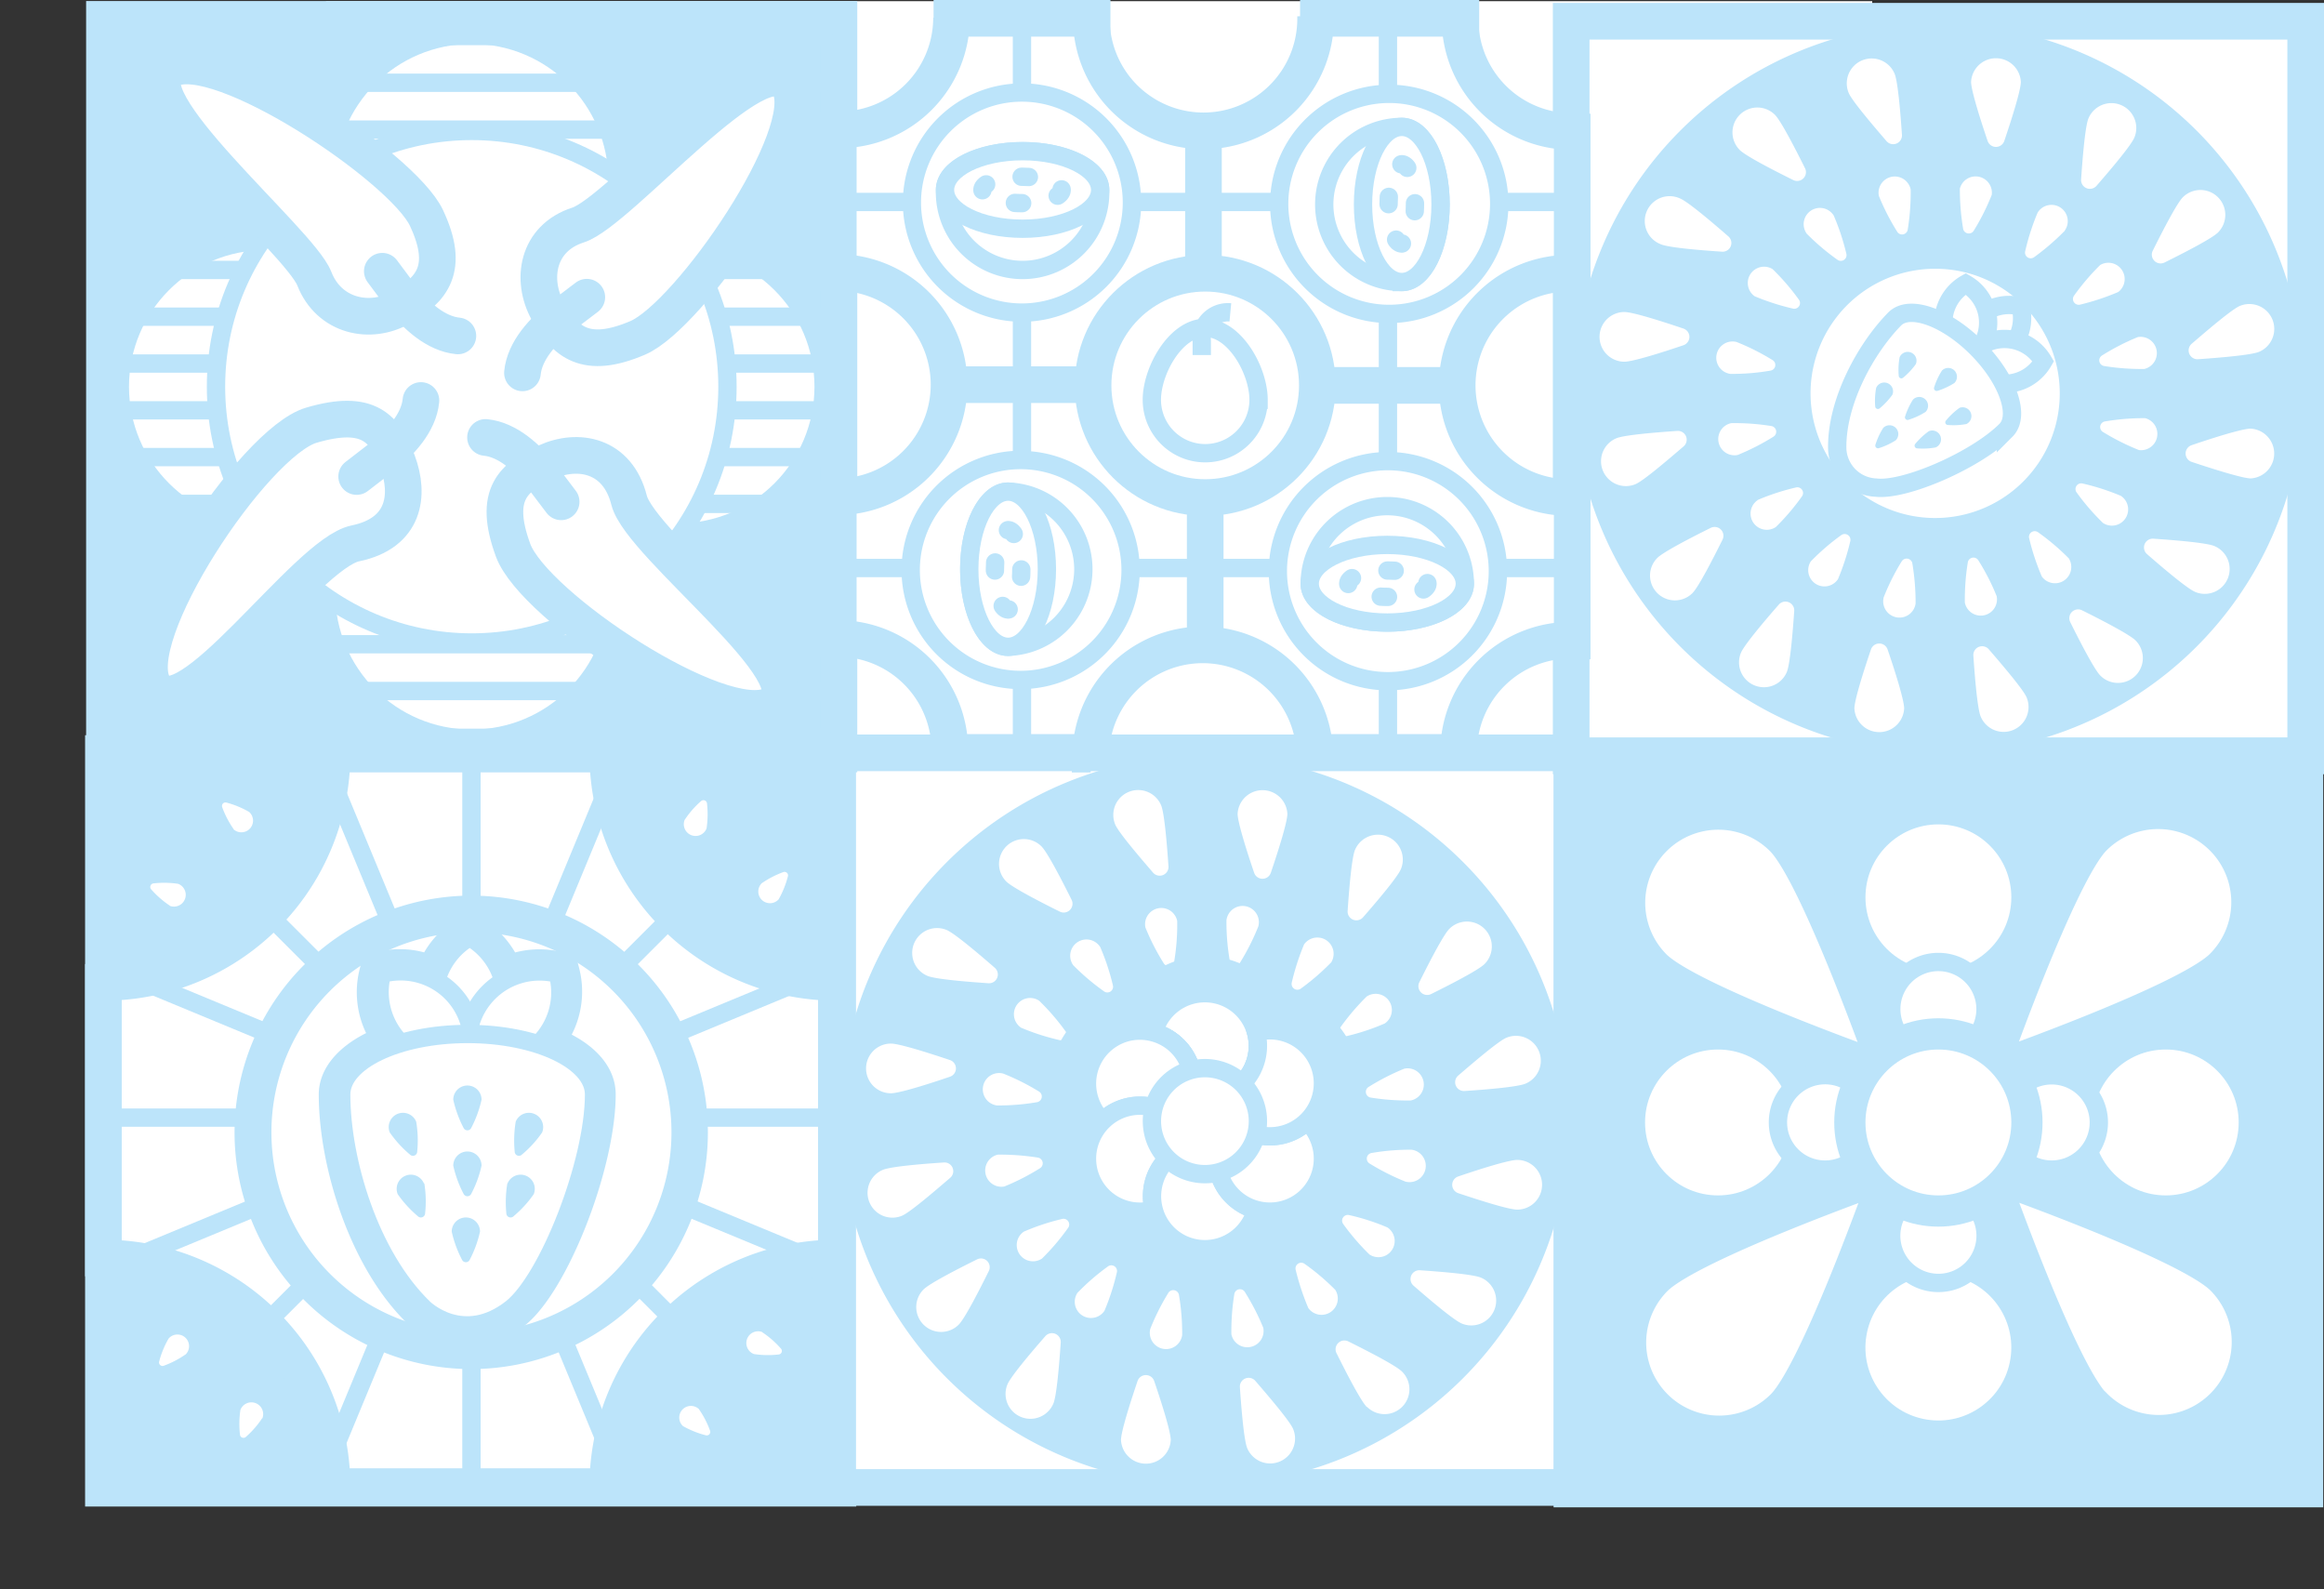 <svg xmlns="http://www.w3.org/2000/svg" viewBox="0 0 317.07 216.77"><rect x="0" y="0" width="317.07" height="216.77" fill="#333333" stroke="none"/><defs><clipPath id="clip-path"><path d="M114.32 133.64v37.62a31.18 31.18 0 00-31.19 31.19H45.51a31.18 31.18 0 00-31.19-31.19v-37.62a31.18 31.18 0 0031.19-31.19h37.62a31.18 31.18 0 0031.19 31.19z" fill="none"/></clipPath><style>.cls-12,.cls-6{fill:none}.cls-13,.cls-14,.cls-2,.cls-4,.cls-8,.cls-9{fill:#fff}.cls-3,.cls-7{fill:#bce4fa}.cls-12,.cls-13,.cls-14,.cls-3,.cls-4,.cls-6,.cls-8,.cls-9{stroke:#bce4fa;stroke-miterlimit:10}.cls-12,.cls-3,.cls-4{stroke-width:5px}.cls-13,.cls-6,.cls-8,.cls-9{stroke-width:2.5px}.cls-13,.cls-9{stroke-linecap:round}.cls-13{stroke-dasharray:1 5}.cls-14{stroke-width:4.26px}</style></defs><g id="Capa_2" data-name="Capa 2"><g id="Capa_3" data-name="Capa 3"><path class="cls-2" d="M44.47.16h210.96v106.99H44.47z"/><path class="cls-3" d="M14.11 102.79h100.21V203H14.11z"/><path class="cls-2" d="M62.05 179.19a12.37 12.37 0 01-1.8 2.85.48.48 0 01-.85-.18 12.74 12.74 0 01-.47-3.33 1.59 1.59 0 013.12.66zM50.4 172.2a12.6 12.6 0 01-2.7 2 .49.49 0 01-.73-.48 12.63 12.63 0 01.76-3.28 1.59 1.59 0 012.67 1.74zM42 161.5a12.63 12.63 0 01-3.24.91.48.48 0 01-.51-.7 12.45 12.45 0 011.88-2.79A1.59 1.59 0 0142 161.5zm-3.95-12.99a12.48 12.48 0 01-3.35-.31.48.48 0 01-.23-.84 12.66 12.66 0 012.76-1.93 1.59 1.59 0 01.82 3.08zM39 135a12.82 12.82 0 01-3-1.48.48.48 0 01.09-.87 12.79 12.79 0 013.27-.81A1.59 1.59 0 1139 135zm5.72-12.37a12.8 12.8 0 01-2.28-2.46.48.48 0 01.4-.78 12.71 12.71 0 013.33.41 1.59 1.59 0 11-1.45 2.83zm9.77-9.44a12.71 12.71 0 01-1.24-3.12.48.48 0 01.64-.58 12.21 12.21 0 013 1.58 1.59 1.59 0 01-2.37 2.12zM67 107.88a12.53 12.53 0 010-3.37.49.49 0 01.82-.31 12.55 12.55 0 012.2 2.54 1.59 1.59 0 11-3 1.14zm13.58-.49a12.84 12.84 0 011.16-3.15.48.48 0 01.87 0 12.65 12.65 0 011.15 3.16 1.59 1.59 0 11-3.18 0zm12.85 4.42a12.64 12.64 0 012.21-2.53.49.49 0 01.82.32 13.28 13.28 0 01-.06 3.4 1.59 1.59 0 11-3-1.15zm10.41 8.73a13 13 0 013-1.57.48.48 0 01.65.59 12.8 12.8 0 01-1.26 3.12 1.59 1.59 0 11-2.36-2.14zm6.59 11.88a12.92 12.92 0 013.34-.4.49.49 0 01.4.78 12.49 12.49 0 01-2.3 2.46 1.59 1.59 0 11-1.44-2.84zm1.9 13.46a12.83 12.83 0 013.26.82.48.48 0 01.09.87 12.9 12.9 0 01-3 1.47 1.59 1.59 0 11-.33-3.16zm-3.05 13.24a12.74 12.74 0 012.75 1.94.48.48 0 01-.23.84 12.75 12.75 0 01-3.35.29 1.59 1.59 0 01.83-3.07zm-7.59 11.26a12.92 12.92 0 011.87 2.8.48.48 0 01-.52.7 12.61 12.61 0 01-3.23-.92 1.6 1.6 0 011.88-2.58zm-11.13 7.8a12.78 12.78 0 01.75 3.28.49.49 0 01-.74.48 12.72 12.72 0 01-2.68-2 1.59 1.59 0 012.67-1.73zm-13.18 3.3a12.83 12.83 0 01-.48 3.33.48.48 0 01-.85.18 12.88 12.88 0 01-1.79-2.86 1.59 1.59 0 013.12-.65z"/><path class="cls-2" d="M36.65 150.35a12.83 12.83 0 01-2.84-1.79.48.48 0 01.18-.86 13 13 0 013.33-.46 1.59 1.59 0 01-.67 3.11zm6.99-11.65a13 13 0 01-2-2.7.48.48 0 01.47-.73 12.94 12.94 0 013.28.76 1.59 1.59 0 01-1.74 2.67zm10.7-8.37a13 13 0 01-.91-3.24.48.48 0 01.71-.51 12.35 12.35 0 012.78 1.88 1.59 1.59 0 01-2.58 1.87zm13-3.98a12.83 12.83 0 01.3-3.35.48.48 0 01.85-.22 12.3 12.3 0 011.92 2.75 1.59 1.59 0 11-3.07.82zm13.55.94a12.71 12.71 0 011.49-3 .48.48 0 01.86.1 12.41 12.41 0 01.82 3.26 1.59 1.59 0 01-3.17-.34zM93.21 133a12.59 12.59 0 012.47-2.29.48.48 0 01.77.4 12.44 12.44 0 01-.41 3.34 1.59 1.59 0 11-2.83-1.45zm9.44 9.79a12.81 12.81 0 013.13-1.24.48.48 0 01.58.65 13 13 0 01-1.58 3 1.6 1.6 0 01-2.13-2.38zM108 155.3a12.47 12.47 0 013.36-.05.48.48 0 01.31.82 12.55 12.55 0 01-2.54 2.2 1.57 1.57 0 01-2-.92 1.59 1.59 0 01.87-2.05zm.45 13.58a12.89 12.89 0 013.16 1.16.48.48 0 010 .87 12.65 12.65 0 01-3.16 1.15 1.59 1.59 0 110-3.18zM104 181.73a12.69 12.69 0 012.53 2.21.48.48 0 01-.31.82 12.79 12.79 0 01-3.36-.06 1.59 1.59 0 111.14-3zm-8.7 10.41a12.53 12.53 0 011.57 3 .48.48 0 01-.58.64 12.63 12.63 0 01-3.12-1.26 1.59 1.59 0 012.13-2.36zm-11.88 6.59a12.92 12.92 0 01.4 3.34.49.49 0 01-.78.4 12.78 12.78 0 01-2.46-2.3 1.59 1.59 0 112.84-1.44zM70 200.63a12.4 12.4 0 01-.83 3.26.47.47 0 01-.86.09 12.61 12.61 0 01-1.48-3 1.59 1.59 0 013.17-.33zm-13.27-3.05a12.5 12.5 0 01-1.94 2.75.48.48 0 01-.84-.23 12.83 12.83 0 01-.3-3.35 1.59 1.59 0 013.08.83zM45.46 190a12.57 12.57 0 01-2.8 1.87.48.48 0 01-.7-.51 12.94 12.94 0 01.93-3.24 1.59 1.59 0 012.57 1.88zm-7.8-11.14a12.58 12.58 0 01-3.28.75.48.48 0 01-.47-.73 12.58 12.58 0 012-2.69 1.59 1.59 0 111.73 2.67zm-3.29-13.18a12.77 12.77 0 01-3.37-.48.48.48 0 01-.18-.85 12.75 12.75 0 012.85-1.78 1.59 1.59 0 11.66 3.11z"/><path class="cls-2" d="M67.15 126.07a12.63 12.63 0 011.79-2.85.49.49 0 01.86.18 13.1 13.1 0 01.46 3.33 1.59 1.59 0 11-3.11-.66zm11.65 6.99a13.11 13.11 0 012.69-2 .48.48 0 01.73.48 12.68 12.68 0 01-.75 3.28 1.59 1.59 0 01-2.67-1.74zm8.37 10.7a12.63 12.63 0 013.24-.91.48.48 0 01.51.7 12.45 12.45 0 01-1.92 2.79 1.59 1.59 0 11-1.87-2.58zm3.98 12.99a12.48 12.48 0 013.35.31.48.48 0 01.22.84 12.4 12.4 0 01-2.72 1.93 1.59 1.59 0 01-.82-3.08zm-.94 13.56a13 13 0 013 1.48.48.48 0 01-.1.87 12.33 12.33 0 01-3.26.81 1.59 1.59 0 01.34-3.16zm-5.74 12.32a12.49 12.49 0 012.29 2.46.48.48 0 01-.4.78 12.86 12.86 0 01-3.34-.41 1.59 1.59 0 01-.69-2.14 1.57 1.57 0 012.14-.69zm-9.77 9.44a12.29 12.29 0 011.3 3.12.48.48 0 01-.65.58 12.61 12.61 0 01-3-1.58 1.59 1.59 0 012.37-2.12zm-12.5 5.31a12.53 12.53 0 010 3.37.49.49 0 01-.82.31 12.55 12.55 0 01-2.2-2.54 1.59 1.59 0 013-1.14zm-13.58.49a12.84 12.84 0 01-1.16 3.13.48.48 0 01-.87 0 12.65 12.65 0 01-1.15-3.16 1.59 1.59 0 113.18 0zm-12.85-4.42a12.75 12.75 0 01-2.22 2.55.48.48 0 01-.81-.32 12.82 12.82 0 01.06-3.36 1.59 1.59 0 013 1.15zm-10.41-8.73a12.91 12.91 0 01-3 1.57.48.48 0 01-.64-.59 12.53 12.53 0 011.28-3.11 1.59 1.59 0 112.36 2.13zm-6.6-11.88a12.8 12.8 0 01-3.34.4.48.48 0 01-.39-.78 12.79 12.79 0 012.29-2.46 1.59 1.59 0 111.44 2.84zm-1.89-13.45a13.25 13.25 0 01-3.26-.83.48.48 0 01-.09-.87 12.9 12.9 0 013-1.47 1.59 1.59 0 11.33 3.17zm3.05-13.25a12.5 12.5 0 01-2.75-1.94.48.48 0 01.23-.84 12.75 12.75 0 013.35-.29 1.59 1.59 0 11-.83 3.07zm7.59-11.26a12.57 12.57 0 01-1.87-2.8.48.48 0 01.51-.7 12.58 12.58 0 013.24.92 1.6 1.6 0 01-1.88 2.58zm11.13-7.8a12.78 12.78 0 01-.75-3.28.48.48 0 01.73-.48 12.56 12.56 0 012.69 2 1.59 1.59 0 11-2.67 1.73zm13.18-3.3a12.83 12.83 0 01.48-3.33.48.48 0 01.85-.18 12.78 12.78 0 011.78 2.86 1.59 1.59 0 01-3.11.65z"/><path class="cls-2" d="M90.55 154.91a12.83 12.83 0 012.84 1.79.48.48 0 01-.18.86 12.66 12.66 0 01-3.33.46 1.59 1.59 0 01.67-3.11zm-7 11.65a12.6 12.6 0 012 2.7.49.49 0 01-.48.73 13.16 13.16 0 01-3.28-.76 1.59 1.59 0 011.74-2.67zm-10.7 8.37a12.63 12.63 0 01.91 3.24.48.48 0 01-.7.51 12.45 12.45 0 01-2.79-1.88 1.59 1.59 0 012.58-1.87zm-12.99 3.98a12.48 12.48 0 01-.31 3.35.48.48 0 01-.84.22 12.4 12.4 0 01-1.93-2.75 1.59 1.59 0 013.08-.82zM46.3 178a13 13 0 01-1.48 3 .48.48 0 01-.87-.1 12.64 12.64 0 01-.81-3.26 1.59 1.59 0 113.16.34zM34 172.23a12.89 12.89 0 01-2.47 2.29.49.49 0 01-.78-.4 12.86 12.86 0 01.41-3.34 1.59 1.59 0 012.84 1.45zm-9.46-9.76a12.71 12.71 0 01-3.12 1.24.48.48 0 01-.58-.65 12.68 12.68 0 011.58-3 1.59 1.59 0 012.12 2.37zM19.23 150a12.53 12.53 0 01-3.37 0 .49.49 0 01-.31-.82 12.55 12.55 0 012.54-2.2 1.59 1.59 0 111.14 3zm-.48-13.62a12.74 12.74 0 01-3.16-1.16.48.48 0 010-.87 12.79 12.79 0 013.16-1.15 1.59 1.59 0 010 3.18zm4.41-12.85a13 13 0 01-2.53-2.21.49.49 0 01.32-.82 12.82 12.82 0 013.36.06 1.59 1.59 0 11-1.15 3zm8.73-10.41a12.91 12.91 0 01-1.57-3 .48.48 0 01.59-.64 12.63 12.63 0 013.09 1.28 1.59 1.59 0 11-2.14 2.36zm11.88-6.59a12.56 12.56 0 01-.39-3.34.48.48 0 01.77-.4 12.49 12.49 0 012.46 2.3 1.59 1.59 0 01-.7 2.14 1.6 1.6 0 01-2.14-.7zm13.46-1.9a12.73 12.73 0 01.82-3.26.48.48 0 01.87-.09 12.9 12.9 0 011.47 3 1.59 1.59 0 11-3.16.33zm13.24 3.05a12.5 12.5 0 011.94-2.75.48.48 0 01.84.23 12.75 12.75 0 01.29 3.35 1.59 1.59 0 11-3.07-.83zm11.27 7.59a12.46 12.46 0 012.79-1.87.48.48 0 01.71.51 12.94 12.94 0 01-.93 3.24 1.59 1.59 0 01-2.57-1.88zm7.8 11.13a12.58 12.58 0 013.28-.75.48.48 0 01.47.73 12.56 12.56 0 01-2 2.69 1.59 1.59 0 11-1.72-2.67zm3.29 13.18a12.83 12.83 0 013.33.48.48.48 0 01.18.85 12.78 12.78 0 01-2.86 1.78 1.59 1.59 0 11-.65-3.11z"/><path class="cls-4" d="M114.11 134v37.6a31.18 31.18 0 00-31.19 31.19H45.3a31.18 31.18 0 00-31.19-31.19V134a31.18 31.18 0 0031.19-31.21h37.62A31.18 31.18 0 00114.11 134z"/><g clip-path="url(#clip-path)"><path class="cls-6" d="M18.84 106.97l90.96 90.97m0-90.97l-90.96 90.97M4.9 127.84l118.84 49.23M88.93 93.03L39.7 211.88M0 152.45h128.64M64.32 88.14v128.63M4.9 177.07l118.84-49.23M39.7 93.03l49.23 118.85"/></g><circle class="cls-2" cx="64.32" cy="154.46" r="29.79"/><path class="cls-7" d="M64.32 127.17a27.29 27.29 0 1027.29 27.29 27.29 27.29 0 00-27.29-27.29m0-5A32.29 32.29 0 1132 154.46a32.33 32.33 0 0132.29-32.29z"/><path class="cls-8" d="M69 136.32a9.81 9.81 0 01-4.92 8.51 9.83 9.83 0 010-17 9.81 9.81 0 014.92 8.49z"/><path class="cls-8" d="M73.6 142.3a9.78 9.78 0 01-9.49 2.53 9.83 9.83 0 0112-12 9.81 9.81 0 01-2.51 9.47z"/><path class="cls-8" d="M61.57 135.34a9.81 9.81 0 012.54 9.49 9.83 9.83 0 01-12-12 9.81 9.81 0 019.46 2.51z"/><path class="cls-8" d="M81.05 149.29c0-4.56-7.72-8.25-17.25-8.25s-17.25 3.69-17.25 8.25c0 9 3.84 22 11.27 29.17 0 0 5.32 5.25 12 0 4.95-3.93 11.23-19.84 11.23-29.17z"/><path class="cls-7" d="M64.11 127.81a9.85 9.85 0 00-4.58 6 9.75 9.75 0 00-4.91-1.32 10 10 0 00-2.55.34 9.79 9.79 0 002.55 9.49c-4.85 1.46-8.09 4-8.09 7 0 9 3.83 22 11.27 29.17a9.09 9.09 0 005.91 2.33 9.69 9.69 0 006.06-2.33c5-3.93 11.26-19.84 11.26-29.17 0-2.85-3-5.36-7.62-6.85l.17-.14a9.81 9.81 0 002.54-9.5 9.88 9.88 0 00-7.45 1 9.85 9.85 0 00-4.58-6m0-3.46l1.5.86a12.94 12.94 0 014.69 4.69 13 13 0 016.62 0l1.68.45L79 132a12.86 12.86 0 01-1 9.13c3.83 2 6 4.9 6 8.14 0 10.16-6.61 27-12.4 31.53a12.71 12.71 0 01-7.92 3 12 12 0 01-8-3.17c-8-7.69-12.19-21.59-12.19-31.33 0-3.33 2.36-6.32 6.46-8.38a12.87 12.87 0 01-.84-8.88l.45-1.68 1.67-.45a12.75 12.75 0 016.64 0 12.86 12.86 0 014.67-4.68l1.5-.87z"/><path class="cls-7" d="M65.7 150a15.55 15.55 0 01-1.4 3.84.58.58 0 01-1.06 0 15.55 15.55 0 01-1.4-3.84 1.93 1.93 0 013.86 0zm-8.92 3a15.1 15.1 0 01.14 4.08.58.58 0 01-1 .4 15.58 15.58 0 01-2.74-3 1.93 1.93 0 013.6-1.48zm13.58 0a16 16 0 00-.14 4.08.58.58 0 001 .4 15 15 0 002.74-3 1.93 1.93 0 00-3.6-1.48zm-4.66 6a15.36 15.36 0 01-1.4 3.83.58.58 0 01-1.06 0 15.36 15.36 0 01-1.4-3.83 1.93 1.93 0 113.86 0zm-.21 9a15.5 15.5 0 01-1.4 3.83.58.58 0 01-1.06 0 15.5 15.5 0 01-1.4-3.83 1.93 1.93 0 113.86 0zm-7.6-6.58a15.08 15.08 0 01.11 4.08.58.58 0 01-1 .39 15.57 15.57 0 01-2.74-3 1.93 1.93 0 113.58-1.45zm11.33 0a15.5 15.5 0 00-.14 4.08.58.58 0 001 .39 15.25 15.25 0 002.74-3 1.93 1.93 0 10-3.58-1.45z"/><path class="cls-4" d="M114.29 102.69H214.5V202.9H114.29z"/><path class="cls-7" d="M164.39 200.19a47.4 47.4 0 1147.4-47.4 47.45 47.45 0 01-47.4 47.4z"/><path class="cls-7" d="M164.39 107.78a45 45 0 1045 45 45.06 45.06 0 00-45-45m0-4.78a49.79 49.79 0 11-49.78 49.79A49.79 49.79 0 01164.39 103z"/><path class="cls-2" d="M137.45 188.84c.44-1.06 3.14-4.26 5.17-6.58a1.2 1.2 0 012.1.87c-.21 3.07-.56 7.25-1 8.31a3.39 3.39 0 01-6.27-2.6zm65.09-57.34c-.81.81-4.53 2.73-7.3 4.1a1.2 1.2 0 01-1.6-1.61c1.37-2.76 3.29-6.48 4.1-7.29a3.39 3.39 0 014.8 4.8zm-82.08 28.07c1.06-.44 5.23-.8 8.31-1a1.19 1.19 0 01.87 2.09c-2.33 2-5.53 4.74-6.59 5.18a3.39 3.39 0 11-2.59-6.27zM207 165c-1.14 0-5.14-1.27-8.06-2.25a1.2 1.2 0 010-2.27c2.92-1 6.92-2.26 8.06-2.26a3.39 3.39 0 110 6.78zm-77.86-38.15c1.06.44 4.26 3.14 6.59 5.17a1.2 1.2 0 01-.87 2.1c-3.08-.21-7.25-.56-8.31-1a3.39 3.39 0 012.59-6.27zm57.35 65.09c-.81-.81-2.74-4.53-4.11-7.29A1.2 1.2 0 01184 183c2.76 1.37 6.49 3.29 7.3 4.11a3.39 3.39 0 11-4.8 4.79zm-28.07-82.08c.44 1.06.79 5.24 1 8.31a1.2 1.2 0 01-2.1.87c-2-2.32-4.73-5.52-5.17-6.58a3.39 3.39 0 016.27-2.6zm-5.48 86.58c0-1.15 1.27-5.14 2.26-8.06a1.2 1.2 0 012.27 0c1 2.92 2.26 6.91 2.26 8.06a3.4 3.4 0 01-6.79 0zm38.19-77.89c-.44 1.06-3.14 4.26-5.17 6.58a1.2 1.2 0 01-2.1-.87c.21-3.07.56-7.25 1-8.31a3.39 3.39 0 016.27 2.6zM126 175.89c.81-.81 4.53-2.73 7.3-4.1a1.19 1.19 0 011.6 1.6c-1.37 2.77-3.29 6.49-4.1 7.3a3.39 3.39 0 11-4.8-4.8zm82.12-28.07c-1.06.44-5.23.8-8.31 1a1.2 1.2 0 01-.87-2.1c2.33-2 5.53-4.73 6.59-5.17a3.39 3.39 0 012.59 6.27zm-86.57-5.47c1.14 0 5.14 1.27 8.06 2.25a1.2 1.2 0 010 2.27c-2.92 1-6.92 2.26-8.06 2.26a3.39 3.39 0 110-6.78zm77.89 38.19c-1.06-.44-4.26-3.14-6.59-5.17a1.2 1.2 0 01.87-2.1c3.08.21 7.25.56 8.31 1a3.39 3.39 0 11-2.59 6.27zm-57.35-65.09c.81.81 2.74 4.53 4.11 7.29a1.2 1.2 0 01-1.61 1.61c-2.76-1.37-6.49-3.3-7.3-4.11a3.39 3.39 0 014.8-4.79zm28.07 82.08c-.44-1.06-.79-5.24-1-8.32a1.2 1.2 0 012.1-.86c2 2.32 4.73 5.52 5.17 6.58a3.39 3.39 0 01-6.27 2.6zm5.48-86.53c0 1.15-1.27 5.14-2.26 8.06a1.2 1.2 0 01-2.27 0c-1-2.92-2.26-6.91-2.26-8.06a3.4 3.4 0 016.79 0zM147 176.35a31 31 0 014.13-3.58.78.78 0 011.24.82 31.74 31.74 0 01-1.68 5.2 2.21 2.21 0 11-3.69-2.44zm41.92-36.74a30.8 30.8 0 01-5.19 1.72.78.78 0 01-.83-1.23 32 32 0 013.55-4.16 2.21 2.21 0 012.47 3.67zm-52.79 17.89a32.63 32.63 0 015.45.4.79.79 0 01.3 1.46 31.19 31.19 0 01-4.87 2.49 2.22 2.22 0 01-.88-4.35zm55.62 3.68a32.21 32.21 0 01-4.88-2.46.78.78 0 01.28-1.45 30.55 30.55 0 015.45-.44 2.22 2.22 0 11-.85 4.35zm-49.98-24.68a31.3 31.3 0 013.58 4.14.78.78 0 01-.82 1.23 31.29 31.29 0 01-5.21-1.68 2.21 2.21 0 112.45-3.69zm36.73 41.93a33.13 33.13 0 01-1.72-5.19.78.78 0 011.23-.83 31 31 0 014.17 3.54 2.22 2.22 0 01-3.68 2.48zm-17.89-52.8a30.62 30.62 0 01-.4 5.46.78.78 0 01-1.45.29 31.19 31.19 0 01-2.49-4.87 2.21 2.21 0 114.34-.88zm-3.67 55.62a31.93 31.93 0 012.45-4.88.79.79 0 011.46.28 31.55 31.55 0 01.44 5.45 2.22 2.22 0 11-4.35-.85zm24.68-49.98a31.9 31.9 0 01-4.14 3.58.79.79 0 01-1.24-.82 32.27 32.27 0 011.68-5.21 2.22 2.22 0 013.7 2.45zM139.69 168a31.12 31.12 0 015.19-1.72.78.78 0 01.83 1.23 31.37 31.37 0 01-3.54 4.16 2.21 2.21 0 11-2.48-3.67zm52.79-17.89a31.32 31.32 0 01-5.45-.39.79.79 0 01-.3-1.46 32.1 32.1 0 014.87-2.49 2.21 2.21 0 01.88 4.34zm-55.62-3.67a31.48 31.48 0 014.89 2.45.79.79 0 01-.29 1.46 31.41 31.41 0 01-5.45.44 2.22 2.22 0 11.85-4.35zm49.98 24.68a31.32 31.32 0 01-3.57-4.14.78.78 0 01.82-1.23 29.89 29.89 0 015.2 1.68 2.21 2.21 0 11-2.45 3.69zm-36.73-41.93a31.12 31.12 0 011.72 5.19.78.78 0 01-1.23.83 31.61 31.61 0 01-4.17-3.54 2.22 2.22 0 113.68-2.48zM168 182a31.61 31.61 0 01.4-5.46.78.78 0 011.45-.29 31.91 31.91 0 012.5 4.86 2.22 2.22 0 01-4.35.89zm3.68-55.64a31.75 31.75 0 01-2.46 4.89.78.78 0 01-1.45-.28 30.55 30.55 0 01-.44-5.45 2.22 2.22 0 114.35.84z"/><path class="cls-8" d="M173.26 155a7.21 7.21 0 01-5.1-2.1 7.31 7.31 0 01-1.89-3.27 7.23 7.23 0 005.11-8.83 6.83 6.83 0 011.88-.26 7.23 7.23 0 110 14.46z"/><path class="cls-8" d="M173.26 155a7.21 7.21 0 01-5.1-2.1 7.31 7.31 0 01-1.89-3.27 7.23 7.23 0 005.11-8.83 6.83 6.83 0 011.88-.26 7.23 7.23 0 110 14.46zm-10.75-5.33a7.38 7.38 0 01-1.73-.72 7.22 7.22 0 01-3.37-8.11 7.21 7.21 0 015.1 8.83z"/><path class="cls-8" d="M162.51 149.67a7.21 7.21 0 00-5.1-8.83 7.22 7.22 0 115.1 8.83z"/><path class="cls-8" d="M162.51 149.67a7.38 7.38 0 01-1.73-.72 7.22 7.22 0 01-3.37-8.11 7.21 7.21 0 015.1 8.83z"/><path class="cls-8" d="M150.42 152.93a7.11 7.11 0 01-1.15-1.5 7.23 7.23 0 012.65-9.88 7.15 7.15 0 015.49-.71 7.22 7.22 0 013.22 12.09 7.08 7.08 0 01-1.49 1.14 7.24 7.24 0 01-8.72-1.14z"/><path class="cls-8" d="M150.42 152.93a7.11 7.11 0 01-1.15-1.5 7.23 7.23 0 012.65-9.88 7.15 7.15 0 015.49-.71 7.22 7.22 0 013.22 12.09 7.08 7.08 0 01-1.49 1.14 7.24 7.24 0 01-8.72-1.14z"/><path class="cls-8" d="M155.53 150.82a7.23 7.23 0 11-7.23 7.23 7.23 7.23 0 017.23-7.23z"/><path class="cls-8" d="M155.53 150.82a7.23 7.23 0 11-7.23 7.23 7.23 7.23 0 017.23-7.23z"/><path class="cls-8" d="M158.14 159.56a7.22 7.22 0 112.64 9.87 7.23 7.23 0 01-2.64-9.87z"/><path class="cls-8" d="M158.14 159.56a7.22 7.22 0 112.64 9.87 7.23 7.23 0 01-2.64-9.87z"/><path class="cls-8" d="M167 161.66a7.23 7.23 0 119.87 2.65 7.23 7.23 0 01-9.87-2.65z"/><path class="cls-8" d="M167 161.66a7.23 7.23 0 119.87 2.65 7.23 7.23 0 01-9.87-2.65z"/><path class="cls-8" d="M173.26 155a7.21 7.21 0 01-5.1-2.1 7.31 7.31 0 01-1.89-3.27 7.23 7.23 0 005.11-8.83 6.83 6.83 0 011.88-.26 7.23 7.23 0 110 14.46z"/><path class="cls-8" d="M173.26 155a7.21 7.21 0 01-5.1-2.1 7.31 7.31 0 01-1.89-3.27 7.23 7.23 0 005.11-8.83 6.83 6.83 0 011.88-.26 7.23 7.23 0 110 14.46z"/><path class="cls-7" d="M164.4 135.46a7.26 7.26 0 00-7 5.38 7.22 7.22 0 00-8.14 10.59 7.11 7.11 0 001.15 1.5 7.23 7.23 0 005.11 12.35 7.29 7.29 0 001.88-.26 7.22 7.22 0 0013.24 1.76 7 7 0 00.72-1.75 7.62 7.62 0 001.9.25 7.14 7.14 0 003.6-1 7.2 7.2 0 001.49-11.37 7.23 7.23 0 00-5.1-12.36 6.83 6.83 0 00-1.88.26 7.26 7.26 0 00-7-5.38m0-5a12.25 12.25 0 0110 5.18 12.24 12.24 0 0110 17.3 12.24 12.24 0 01-10 17.29 12.25 12.25 0 01-20 0 12.24 12.24 0 01-10-17.3 12.24 12.24 0 015-15.7 12.24 12.24 0 015-1.6 12.29 12.29 0 0110-5.17z"/><path class="cls-8" d="M164.39 160.16a7.23 7.23 0 117.23-7.23 7.23 7.23 0 01-7.23 7.23z"/><path class="cls-4" d="M214.36 2.9h100.21v100.21H214.36z"/><path class="cls-7" d="M264.46 100.4a47.4 47.4 0 1147.4-47.4 47.45 47.45 0 01-47.4 47.4z"/><path class="cls-7" d="M264.46 8a45 45 0 1045 45 45.05 45.05 0 00-45-45m0-4.78A49.79 49.79 0 11214.68 53a49.79 49.79 0 0149.78-49.78z"/><path class="cls-2" d="M237.52 89.05c.44-1.06 3.14-4.26 5.17-6.58a1.2 1.2 0 012.1.87c-.21 3.08-.57 7.25-1 8.31a3.39 3.39 0 11-6.27-2.6zm65.09-57.34c-.81.81-4.53 2.73-7.3 4.1a1.2 1.2 0 01-1.61-1.6c1.38-2.77 3.3-6.49 4.11-7.3a3.39 3.39 0 114.8 4.8zm-82.08 28.07c1.06-.44 5.23-.79 8.31-1a1.2 1.2 0 01.87 2.1c-2.33 2-5.53 4.73-6.59 5.17a3.39 3.39 0 01-2.59-6.27zm86.57 5.48C306 65.26 302 64 299 63a1.2 1.2 0 010-2.27c2.92-1 6.92-2.26 8.06-2.26a3.4 3.4 0 010 6.79zm-77.89-38.19c1.06.43 4.26 3.14 6.59 5.17a1.19 1.19 0 01-.87 2.09c-3.08-.2-7.25-.56-8.31-1a3.39 3.39 0 112.59-6.26zm57.35 65.09c-.81-.81-2.74-4.54-4.11-7.3a1.2 1.2 0 011.61-1.61c2.76 1.37 6.48 3.3 7.3 4.11a3.39 3.39 0 11-4.8 4.8zm-28.07-82.09c.44 1.06.79 5.24 1 8.32a1.2 1.2 0 01-2.1.87c-2-2.33-4.73-5.53-5.17-6.59a3.39 3.39 0 016.27-2.6zM253 96.65c0-1.15 1.27-5.14 2.26-8.06a1.2 1.2 0 012.27 0c1 2.92 2.26 6.91 2.26 8.06a3.4 3.4 0 01-6.79 0zm38.2-77.89c-.44 1.06-3.14 4.26-5.17 6.59a1.2 1.2 0 01-2.1-.87c.21-3.08.56-7.26 1-8.32a3.39 3.39 0 016.27 2.6zm-65.09 57.35c.81-.81 4.53-2.74 7.3-4.11a1.2 1.2 0 011.6 1.61c-1.37 2.76-3.29 6.48-4.1 7.29a3.39 3.39 0 11-4.8-4.79zM308.19 48c-1.06.43-5.23.79-8.31 1a1.2 1.2 0 01-.87-2.1c2.32-2 5.53-4.73 6.58-5.17a3.39 3.39 0 112.6 6.27zm-86.57-5.44c1.14 0 5.13 1.27 8.06 2.26a1.2 1.2 0 010 2.27c-2.93 1-6.92 2.25-8.06 2.25a3.39 3.39 0 110-6.78zm77.89 38.19c-1.06-.44-4.27-3.14-6.59-5.17a1.2 1.2 0 01.87-2.1c3.08.21 7.25.56 8.31 1a3.39 3.39 0 11-2.59 6.27zm-57.35-65.09c.81.81 2.73 4.53 4.11 7.3a1.2 1.2 0 01-1.61 1.6c-2.77-1.37-6.49-3.29-7.3-4.1a3.39 3.39 0 114.8-4.8zm28.07 82.08c-.44-1.06-.79-5.23-1-8.31a1.2 1.2 0 012.1-.87c2 2.32 4.73 5.52 5.17 6.58a3.39 3.39 0 11-6.27 2.6zm5.48-86.58c0 1.15-1.27 5.14-2.26 8.07a1.2 1.2 0 01-2.27 0c-1-2.93-2.26-6.92-2.26-8.07a3.4 3.4 0 016.79 0zm-28.64 65.4A31 31 0 01251.2 73a.79.79 0 011.24.82 32.27 32.27 0 01-1.68 5.18 2.21 2.21 0 11-3.69-2.45zM289 39.83a32.76 32.76 0 01-5.19 1.72.79.79 0 01-.83-1.24 32 32 0 013.55-4.16 2.22 2.22 0 012.47 3.68zm-52.8 17.89a31.32 31.32 0 015.45.39.79.79 0 01.3 1.46 32.1 32.1 0 01-4.87 2.49 2.21 2.21 0 01-.88-4.34zm55.62 3.67a31.93 31.93 0 01-4.88-2.45.78.78 0 01.28-1.46 31.48 31.48 0 015.45-.44 2.22 2.22 0 01-.85 4.35zm-49.98-24.68a31.32 31.32 0 013.57 4.14.78.78 0 01-.81 1.24 32.27 32.27 0 01-5.21-1.68 2.22 2.22 0 012.45-3.7zm36.73 41.93a32.09 32.09 0 01-1.72-5.19.78.78 0 011.23-.83 31.61 31.61 0 014.17 3.54 2.22 2.22 0 01-3.68 2.48zm-17.89-52.79a31.57 31.57 0 01-.4 5.45.78.78 0 01-1.45.29 31.64 31.64 0 01-2.49-4.86 2.21 2.21 0 114.34-.88zM257 81.47a30.59 30.59 0 012.45-4.89.79.79 0 011.46.29 32.46 32.46 0 01.44 5.45 2.22 2.22 0 11-4.35-.85zm24.69-49.98a32.82 32.82 0 01-4.14 3.57.78.78 0 01-1.24-.82A31.74 31.74 0 01278 29a2.22 2.22 0 113.7 2.45zm-41.93 36.73A31.12 31.12 0 01245 66.5a.78.78 0 01.83 1.23 30.61 30.61 0 01-3.55 4.16 2.21 2.21 0 11-2.47-3.67zm52.79-17.89a31.57 31.57 0 01-5.45-.4.78.78 0 01-.3-1.45 31.44 31.44 0 014.87-2.5 2.22 2.22 0 01.88 4.35zm-55.62-3.68a31.75 31.75 0 014.89 2.46.78.78 0 01-.29 1.45 30.49 30.49 0 01-5.45.44 2.22 2.22 0 11.85-4.35zm49.98 24.68a31.08 31.08 0 01-3.57-4.13.78.78 0 01.82-1.24 31.11 31.11 0 015.2 1.68 2.21 2.21 0 01-2.45 3.69zM250.18 29.4a31.31 31.31 0 011.72 5.2.78.78 0 01-1.23.82 31.61 31.61 0 01-4.17-3.54 2.22 2.22 0 113.68-2.48zm17.89 52.8a31.61 31.61 0 01.4-5.46.78.78 0 011.45-.29 30.32 30.32 0 012.49 4.87 2.21 2.21 0 11-4.34.88zm3.67-55.62a31 31 0 01-2.45 4.88.79.79 0 01-1.46-.28 32.6 32.6 0 01-.44-5.45 2.22 2.22 0 014.35.85zm-7.68 45.54a18.51 18.51 0 1113.09-5.42 18.43 18.43 0 01-13.09 5.42z"/><path class="cls-7" d="M264.06 36.66a17 17 0 1012 5 16.9 16.9 0 00-12-5m0-3.11a20.07 20.07 0 11-14.19 5.88 19.93 19.93 0 0114.19-5.88z"/><path class="cls-8" d="M274.09 47.71a6.09 6.09 0 01-5.9 1.58 6.11 6.11 0 017.48-7.48 6.09 6.09 0 01-1.58 5.9z"/><path class="cls-8" d="M273.48 52.35a6.09 6.09 0 01-5.29-3.06 6.11 6.11 0 0110.58 0 6.09 6.09 0 01-5.29 3.06z"/><path class="cls-8" d="M271.25 44a6.09 6.09 0 01-3.06 5.29 6.1 6.1 0 010-10.57 6.08 6.08 0 013.06 5.28z"/><path class="cls-8" d="M273.68 58.69c2-2 .23-7-3.95-11.2s-9.2-6-11.21-4c-3.95 4-8 11.35-7.86 17.76a5.51 5.51 0 005.26 5.26c3.91.49 13.66-3.72 17.76-7.82z"/><path class="cls-7" d="M266.65 52.24a9.61 9.61 0 01-2.3 1.07.37.37 0 01-.47-.47 9.61 9.61 0 011.07-2.3 1.2 1.2 0 011.7 0 1.22 1.22 0 010 1.7zm-5.27-2.57a9.6 9.6 0 01-1.73 1.85.36.36 0 01-.6-.26 9.58 9.58 0 01.12-2.53 1.2 1.2 0 112.21.94zm5.97 5.96a9.64 9.64 0 00-1.85 1.73.36.36 0 00.25.61 9.51 9.51 0 002.53-.13 1.2 1.2 0 00-.93-2.21zm-4.66.57a9.64 9.64 0 01-2.3 1.06.36.36 0 01-.47-.46 9.61 9.61 0 011.08-2.3 1.2 1.2 0 111.7 1.7zm-4.05 3.86a9.61 9.61 0 01-2.3 1.07.37.37 0 01-.47-.47 9.61 9.61 0 011.07-2.3 1.2 1.2 0 011.7 1.7zm-.46-6.21a9.94 9.94 0 01-1.73 1.85.37.37 0 01-.61-.26 9.51 9.51 0 01.13-2.53 1.2 1.2 0 112.21.94zm4.97 4.97a9.94 9.94 0 00-1.85 1.73.37.37 0 00.26.61 9.51 9.51 0 002.53-.13 1.2 1.2 0 10-.94-2.21z"/><path class="cls-3" d="M14.25 2.64h100.21v100.21H14.25z"/><circle class="cls-9" cx="64.36" cy="24.63" r="19.89"/><circle class="cls-9" cx="92.48" cy="52.75" r="19.89"/><circle class="cls-9" cx="64.36" cy="80.87" r="19.89"/><circle class="cls-9" cx="36.24" cy="52.75" r="19.89"/><path class="cls-9" d="M16.35 4.91h96.02m-96.02 6.38h96.02m-96.02 6.39h96.02m-96.02 6.38h96.02m-96.02 6.38h96.02m-96.02 6.38h96.02M16.35 43.2h96.02m-96.02 6.39h96.02m-96.02 6.38h96.02m-96.02 6.38h96.02m-96.02 6.38h96.02m-96.02 6.38h96.02m-96.02 6.38h96.02m-96.02 6.39h96.02m-96.02 6.38h96.02m-96.02 6.38h96.02"/><circle class="cls-9" cx="64.36" cy="52.75" r="34.89"/><path d="M107.69 11.75C111.22 18.21 94.1 43.06 87 46.09s-9.93.57-12.27-3.67-1.47-9.93 4.15-11.73 25.28-25.4 28.81-18.94zM21 93.58C16.9 87 34.63 60.31 42.48 58s10.07.47 11.76 5 1 9.73-5.76 11.12S25.15 100.15 21 93.58zm84.26 2.59C98.45 99.63 72.83 82.75 70 75.05s.12-10 4.5-12 9.77-1 11.33 5.19 26.23 24.48 19.43 27.93zM23.25 9.46C29.73 6 54.93 22.81 58.18 29.72s.76 9.78-3.45 12.21-9.84 1.23-11.85-3.93-26.1-25.1-19.63-28.54z" stroke-linecap="round" stroke-width="5" stroke="#bce4fa" stroke-miterlimit="10" fill="#fff"/><path d="M71.28 50.86c.29-3 2.79-5.78 5.4-7.75l3.38-2.57M66.24 59.67c3 .29 5.78 2.79 7.76 5.4l2.56 3.38M57.43 54.63c-.28 3-2.78 5.78-5.39 7.76L48.66 65m13.81-19.18c-3-.29-5.78-2.78-7.75-5.39L52.16 37" stroke-linecap="round" stroke-width="5" stroke="#bce4fa" stroke-miterlimit="10" fill="none"/><path class="cls-2" d="M214.33 39.63v-2.36m0-19.33v-2.43m0 74.44v-2.62m0-19.46v-2.36m-35.12 37.13h-2.01m24.13 0h-2.53m-69.38 0h-2.53m24.44 0h-2.69M114.2 67.76V65.5m0 24.13V87.1m0-69.39v-2.52m0 24.44v-2.45m100.13-19.24v19.33a15.3 15.3 0 000 30.6v19.46h-.23a15.3 15.3 0 00-15.3 15.3h-19.59a15.27 15.27 0 00-14.94-15h-.34a15.29 15.29 0 00-15.29 15.06h-19.22v-.25A15.29 15.29 0 00114.2 87.1V67.76a15.3 15.3 0 000-30.58V17.71h.15a15.3 15.3 0 0015.3-15.21h19.09a15.29 15.29 0 0030.57 0H199v.15a15.29 15.29 0 0015.33 15.29zm-63-15.44h-2.59m-19.09 0h-2.44m74.43 0h-2.6m-19.73 0h-2.1m-37.95 100.38v-.24m0-100.14v-.34m-25.06 25.4h-.33m100.71 0h-.25M189.19 2.5v-.34m0 100.72v-.24m25.39-25.16h-.25m-100.13 0h-.33m.33 9.62h-.08m15.53-84.6v-.09m49.57 100.47a1.93 1.93 0 000-.24m-30.58 0a1.93 1.93 0 000 .24M114.2 67.76h-.58m.58-30.58h-.58M148.74 2.5v-.34m30.58 0v.34"/><path class="cls-12" d="M214.5 15.51v24.12m0 25.88v24.43m-13.01 12.69h-24.12m-25.88 0h-24.43m-12.69-13V65.5m0-25.87V15.19m13-12.69h24.13m25.87 0h24.44"/><path class="cls-6" d="M139.43 2.16v100.71m75.32-75.32H114.04m75.32 75.32V2.16m-75.32 75.32h100.71"/><circle class="cls-2" cx="139.43" cy="27.62" r="15"/><path class="cls-7" d="M139.43 13.87a13.76 13.76 0 1013.75 13.75 13.75 13.75 0 00-13.75-13.75m0-2.5a16.26 16.26 0 11-16.25 16.25 16.27 16.27 0 0116.25-16.25z"/><path class="cls-8" d="M171.71 54.54a7.28 7.28 0 11-14.56 0c0-4 3.26-9.82 7.28-9.82s7.28 5.8 7.28 9.82z"/><path class="cls-6" d="M167.86 42.61a3.58 3.58 0 00-3.9 3.9v1.92"/><circle class="cls-12" cx="164.43" cy="52.57" r="15.3"/><path class="cls-12" d="M214.5 67.86a15.3 15.3 0 110-30.59m0-19.33a15.3 15.3 0 01-15.3-15.3m-.2 99.98a15.29 15.29 0 0115.3-15.29m-100.01-.24a15.3 15.3 0 0115.3 15.3m.23-99.98a15.3 15.3 0 01-15.3 15.3m34.28 85.16a15.3 15.3 0 0130.59 0m-65.6-65.7a15.3 15.3 0 110 30.59m65.7-65.6a15.3 15.3 0 11-30.59 0"/><path class="cls-8" d="M150.1 25.91a10.59 10.59 0 11-21.17 0c0-2.92 4.74-5.29 10.59-5.29S150.1 23 150.1 25.91z"/><path class="cls-8" d="M150.1 25.91c0 2.93-4.74 5.29-10.58 5.29s-10.59-2.36-10.59-5.29 4.74-5.29 10.59-5.29S150.1 23 150.1 25.91z"/><ellipse class="cls-13" cx="139.44" cy="25.91" rx="5.41" ry="1.8"/><circle class="cls-2" cx="189.54" cy="27.8" r="15"/><path class="cls-7" d="M189.54 14.05a13.76 13.76 0 1013.75 13.75 13.76 13.76 0 00-13.75-13.75m0-2.5a16.26 16.26 0 11-16.26 16.25 16.27 16.27 0 0116.26-16.25z"/><path class="cls-8" d="M191.25 38.47a10.58 10.58 0 110-21.16c2.92 0 5.29 4.74 5.29 10.58s-2.37 10.58-5.29 10.58z"/><path class="cls-8" d="M191.25 38.47c-2.92 0-5.29-4.73-5.29-10.58s2.37-10.58 5.29-10.58 5.29 4.74 5.29 10.58-2.37 10.58-5.29 10.58z"/><ellipse class="cls-13" cx="191.25" cy="27.81" rx="1.8" ry="5.41"/><circle class="cls-2" cx="189.36" cy="77.91" r="15"/><path class="cls-7" d="M189.36 64.15a13.76 13.76 0 1013.75 13.76 13.76 13.76 0 00-13.75-13.76m0-2.5a16.26 16.26 0 11-16.26 16.26 16.28 16.28 0 0116.26-16.26z"/><path class="cls-8" d="M178.69 79.62a10.58 10.58 0 1121.16 0c0 2.92-4.74 5.3-10.58 5.3s-10.58-2.38-10.58-5.3z"/><path class="cls-8" d="M178.69 79.62c0-2.92 4.74-5.29 10.58-5.29s10.58 2.37 10.58 5.29-4.74 5.3-10.58 5.3-10.58-2.38-10.58-5.3z"/><ellipse class="cls-13" cx="189.35" cy="79.62" rx="5.41" ry="1.8"/><circle class="cls-2" cx="139.25" cy="77.73" r="15"/><path class="cls-7" d="M139.25 64A13.75 13.75 0 10153 77.73 13.75 13.75 0 00139.25 64m0-2.5A16.25 16.25 0 11123 77.73a16.27 16.27 0 0116.25-16.25z"/><path class="cls-8" d="M137.54 67.06a10.59 10.59 0 010 21.17c-2.92 0-5.3-4.74-5.3-10.59s2.38-10.58 5.3-10.58z"/><path class="cls-8" d="M137.54 67.06c2.92 0 5.29 4.74 5.29 10.58s-2.37 10.59-5.29 10.59-5.3-4.74-5.3-10.59 2.38-10.58 5.3-10.58z"/><path class="cls-13" d="M135.74 77.72c0-3 .8-5.41 1.8-5.41s1.8 2.42 1.8 5.41-.81 5.42-1.8 5.42-1.8-2.43-1.8-5.42z"/><path class="cls-12" d="M164.19 17.46v19.81m-35.1 15.2h20.05m15.29 15.39v19.72m15.3-35.01h19.24"/><path class="cls-3" d="M214.46 103.11h100v100h-100z"/><path class="cls-14" d="M243 114.6c4.71 4.71 14 31.1 14 31.1s-26.41-9.3-31.13-14A12.08 12.08 0 11243 114.6zm60 17.03c-4.72 4.72-31.11 14-31.11 14s9.3-26.41 14-31.13A12.08 12.08 0 01303 131.63zm-17.06 59.99c-4.72-4.72-14-31.11-14-31.11s26.41 9.3 31.13 14a12.08 12.08 0 11-17.09 17.09zM226 174.59c4.72-4.72 31.11-14.05 31.11-14.05s-9.3 26.42-14 31.14A12.08 12.08 0 01226 174.59z"/><circle class="cls-14" cx="264.46" cy="122.4" r="12.08"/><circle class="cls-14" cx="264.46" cy="183.82" r="12.08" transform="rotate(-80.82 264.454 183.819)"/><circle class="cls-14" cx="295.48" cy="153.11" r="12.08"/><circle class="cls-14" cx="234.39" cy="153.11" r="12.08"/><path class="cls-8" d="M286.35 153.11a6.43 6.43 0 11-6.43-6.43 6.43 6.43 0 016.43 6.43zM264.46 175a6.44 6.44 0 116.44-6.43 6.43 6.43 0 01-6.44 6.43zm-21.89-21.89a6.44 6.44 0 116.43 6.43 6.43 6.43 0 01-6.43-6.43zm21.89-21.89a6.43 6.43 0 11-6.43 6.43 6.43 6.43 0 016.43-6.43z"/><circle class="cls-14" cx="264.46" cy="153.11" r="12.08"/></g></g></svg>
